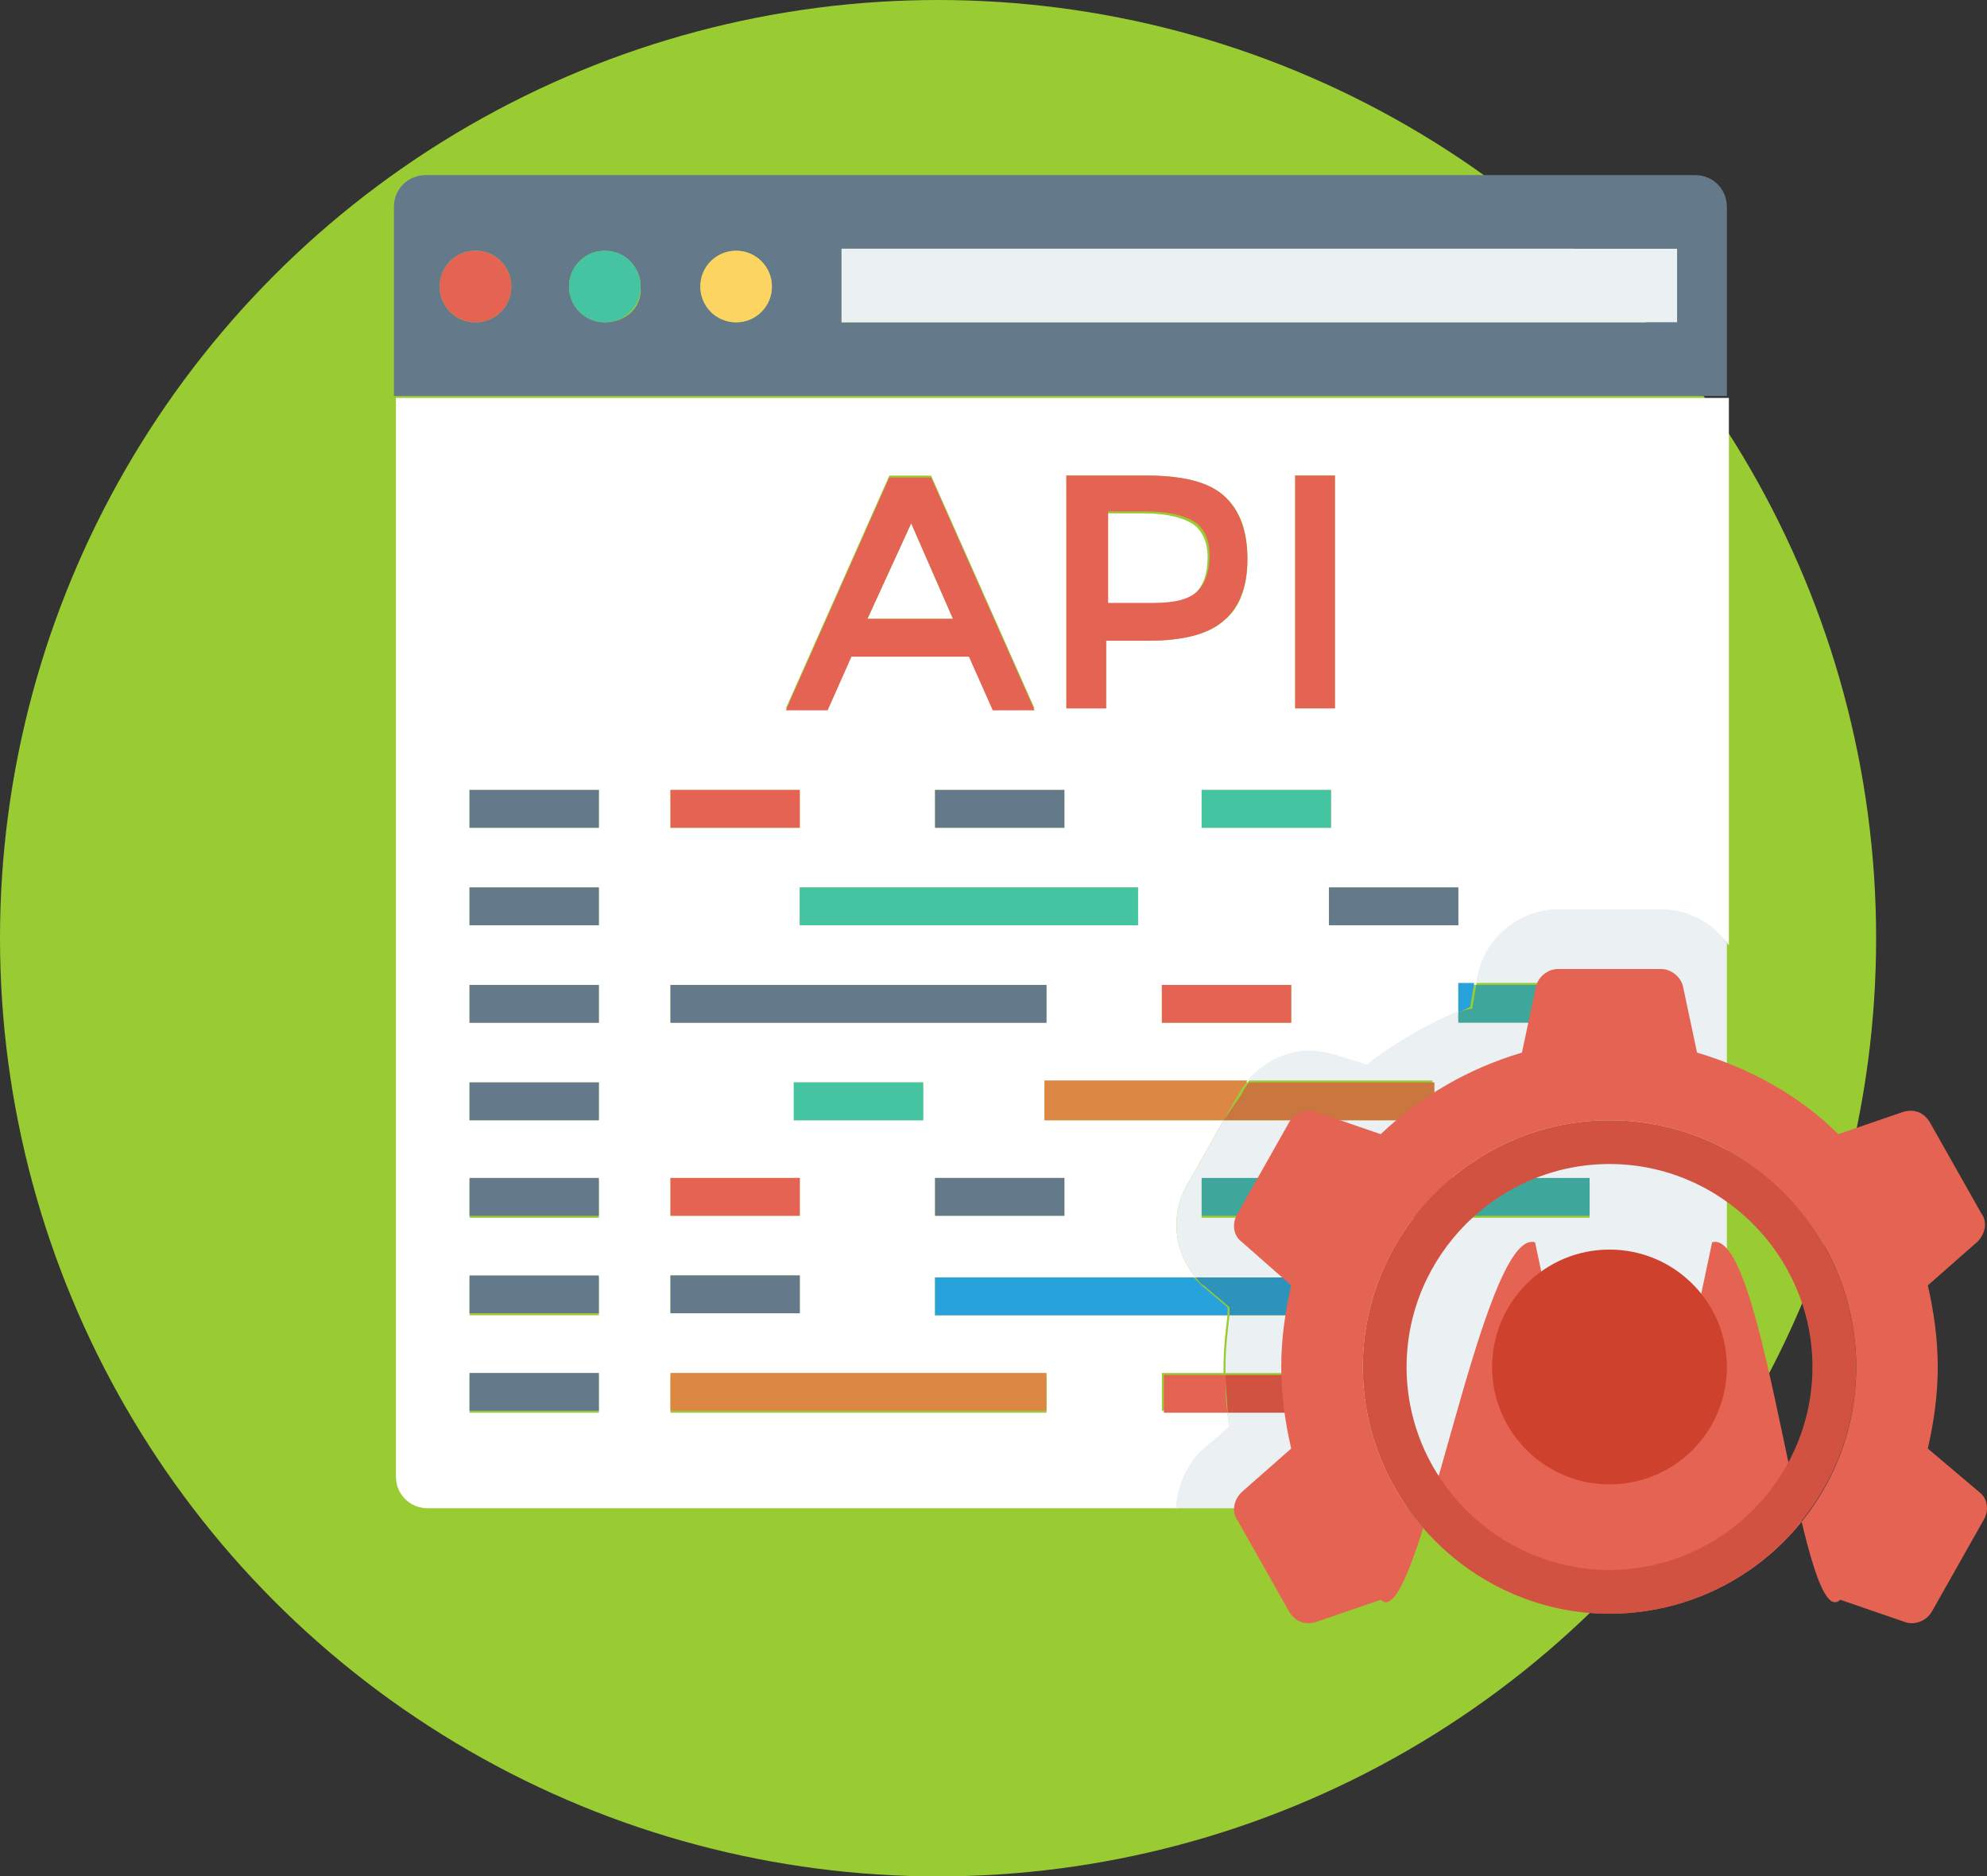 <?xml version="1.0" encoding="utf-8"?>
<!-- Generator: Adobe Illustrator 17.0.0, SVG Export Plug-In . SVG Version: 6.00 Build 0)  -->
<!DOCTYPE svg PUBLIC "-//W3C//DTD SVG 1.1//EN" "http://www.w3.org/Graphics/SVG/1.1/DTD/svg11.dtd">
<svg version="1.1" id="Layer_1" xmlns="http://www.w3.org/2000/svg" xmlns:xlink="http://www.w3.org/1999/xlink" x="0px" y="0px"
	 width="367.508px" height="347px" viewBox="89.14 220.445 367.508 347" enable-background="new 89.14 220.445 367.508 347"
	 xml:space="preserve">
<rect x="89.14" y="220.445" width="367.508" height="347" fill="#333333" stroke="none"/>
<circle fill="#99CC33" cx="262.64" cy="393.945" r="173.5"/>
<g>
	<g>
		<path fill="#FFFFFF" d="M316.546,484.277c0-0.736-0.368-1.84-0.368-2.944h-12.143v-6.992h11.407c0-0.368,0-0.736,0-1.104
			c0-3.312,0.368-6.623,0.736-9.567h-54.091v-6.992h48.203c-4.048-4.784-4.784-11.775-1.472-17.295l6.623-11.775h-33.117v-6.992
			h37.533c2.944-3.312,6.992-5.519,11.407-5.519c1.472,0,3.312,0.368,4.784,0.736l5.888,1.84c5.152-4.048,10.671-7.359,16.926-9.935
			v-5.152h3.312l0.368-1.84c1.472-6.992,7.727-11.775,14.719-11.775h19.502c4.784,0,9.199,2.575,12.143,6.255v-101.19H162.368
			v199.438c0,3.312,2.575,5.888,5.888,5.888h138.723c0-4.048,1.84-8.095,5.152-11.039L316.546,484.277z M286.005,438.282v6.992
			h-23.918v-6.992H286.005z M299.62,391.55h-62.554v-6.992h62.554V391.55z M327.953,409.581h-23.918v-6.992h23.918V409.581z
			 M311.394,373.52v-6.992h23.918v6.992H311.394L311.394,373.52z M358.862,391.55h-23.918v-6.992h23.918L358.862,391.55
			L358.862,391.55z M328.689,308.39h7.359v43.052h-7.359V308.39z M286.373,308.39h14.719c6.623,0,11.407,1.104,14.351,3.68
			c2.944,2.575,4.415,6.255,4.415,11.775c0,5.152-1.472,9.199-4.415,11.407c-2.944,2.575-7.727,3.68-13.982,3.68h-7.727v12.511
			h-7.359L286.373,308.39L286.373,308.39z M286.005,373.52h-23.918v-6.992h23.918V373.52z M253.624,308.39h7.727l19.134,43.052
			h-7.727l-4.415-9.935h-21.71l-4.415,9.935h-7.727L253.624,308.39z M213.147,366.528h23.918v6.992h-23.918V366.528z
			 M213.147,402.589h69.546v6.992h-69.546V402.589z M259.879,420.619v6.992h-23.918v-6.992H259.879z M213.147,438.282h23.918v6.992
			h-23.918V438.282z M213.147,456.312h23.918v6.992h-23.918V456.312z M199.9,481.702h-23.918v-6.992H199.9V481.702z M199.9,463.672
			h-23.918v-6.992H199.9V463.672z M199.9,445.641h-23.918v-6.992H199.9V445.641z M199.9,427.611h-23.918v-6.992H199.9V427.611z
			 M199.9,409.581h-23.918v-6.992H199.9V409.581z M199.9,391.55h-23.918v-6.992H199.9V391.55z M199.9,373.52h-23.918v-6.992H199.9
			V373.52z M282.325,481.702h-69.178v-6.992h69.546v6.992H282.325z"/>
		<polygon fill="#FFFFFF" points="257.671,317.221 249.576,334.883 265.399,334.883 		"/>
		<path fill="#FFFFFF" d="M310.29,330.099c1.472-1.472,2.208-3.68,2.208-6.623c0-2.943-1.104-5.152-2.944-6.255
			c-1.84-1.104-4.784-1.84-8.831-1.84h-7.359v17.295h8.463C306.243,332.308,308.819,331.572,310.29,330.099z"/>
	</g>
	<path fill="#64798A" d="M408.537,258.714c0-3.312-2.575-5.888-5.888-5.888H167.888c-3.312,0-5.888,2.576-5.888,5.888v34.957
		h246.537V258.714z M177.086,280.056c-3.68,0-6.623-2.944-6.623-6.623c0-3.679,2.944-6.623,6.623-6.623
		c3.679,0,6.623,2.944,6.623,6.623C183.71,277.113,180.766,280.056,177.086,280.056z M201.004,280.056
		c-3.68,0-6.623-2.944-6.623-6.623c0-3.679,2.944-6.623,6.623-6.623c3.679,0,6.623,2.944,6.623,6.623
		C207.996,277.113,205.052,280.056,201.004,280.056z M225.29,280.056c-3.68,0-6.623-2.944-6.623-6.623
		c0-3.679,2.944-6.623,6.623-6.623s6.623,2.944,6.623,6.623C231.914,277.113,228.97,280.056,225.29,280.056z M398.97,280.056
		H244.792v-13.615h154.546v13.615H398.97z"/>
	<rect x="244.792" y="266.441" fill="#EBF0F3" width="154.546" height="13.615"/>
	<circle fill="#FCD462" cx="225.29" cy="273.433" r="6.623"/>
	<circle fill="#44C4A1" cx="201.004" cy="273.433" r="6.623"/>
	<circle fill="#E56353" cx="177.086" cy="273.433" r="6.623"/>
	<g>
		<rect x="175.982" y="366.528" fill="#64798A" width="23.918" height="6.992"/>
		<rect x="175.982" y="384.559" fill="#64798A" width="23.918" height="6.992"/>
		<rect x="334.944" y="384.559" fill="#64798A" width="23.918" height="6.992"/>
		<rect x="175.982" y="402.589" fill="#64798A" width="23.918" height="6.992"/>
	</g>
	<rect x="304.035" y="402.589" fill="#E56353" width="23.918" height="6.992"/>
	<path fill="#27A2DB" d="M358.862,407.741c0.736-0.368,1.472-0.736,2.208-1.104l0.736-4.415h-2.944V407.741z"/>
	<g>
		<rect x="175.982" y="420.619" fill="#64798A" width="23.918" height="6.992"/>
		<rect x="175.982" y="438.282" fill="#64798A" width="23.918" height="6.992"/>
		<rect x="175.982" y="456.312" fill="#64798A" width="23.918" height="6.992"/>
		<rect x="175.982" y="474.343" fill="#64798A" width="23.918" height="6.992"/>
	</g>
	<g>
		<path fill="#E56353" d="M304.035,481.702h12.143c-0.368-2.208-0.368-4.784-0.368-6.992h-11.407v6.992H304.035z"/>
		<rect x="213.147" y="366.528" fill="#E56353" width="23.918" height="6.992"/>
	</g>
	<rect x="262.087" y="366.528" fill="#64798A" width="23.918" height="6.992"/>
	<g>
		<rect x="311.394" y="366.528" fill="#44C4A1" width="23.918" height="6.992"/>
		<rect x="237.065" y="384.559" fill="#44C4A1" width="62.554" height="6.992"/>
	</g>
	<rect x="213.147" y="402.589" fill="#64798A" width="69.546" height="6.992"/>
	<rect x="235.961" y="420.619" fill="#44C4A1" width="23.918" height="6.992"/>
	<path fill="#DC8744" d="M282.325,427.611h33.117l2.944-5.152c0.368-0.736,1.104-1.472,1.472-2.208h-37.533V427.611z"/>
	<rect x="213.147" y="438.282" fill="#E56353" width="23.918" height="6.992"/>
	<g>
		<rect x="262.087" y="438.282" fill="#64798A" width="23.918" height="6.992"/>
		<rect x="213.147" y="456.312" fill="#64798A" width="23.918" height="6.992"/>
	</g>
	<path fill="#27A2DB" d="M262.087,463.672h54.091c0-0.368,0-1.104,0-1.472l-4.784-4.048c-0.368-0.368-1.104-1.104-1.472-1.472
		h-47.836V463.672z"/>
	<rect x="213.147" y="474.343" fill="#DC8744" width="69.546" height="6.992"/>
	<g>
		<path fill="#E56353" d="M246.632,341.875h21.71l4.415,9.935h7.727l-19.134-43.052h-7.727L234.49,351.81h7.727L246.632,341.875z
			 M257.671,317.221l7.727,17.662h-15.822L257.671,317.221z"/>
		<path fill="#E56353" d="M293.732,338.931h7.727c6.255,0,11.039-1.104,13.982-3.68c2.943-2.576,4.415-6.255,4.415-11.407
			s-1.472-9.199-4.415-11.775c-2.944-2.576-7.727-3.68-14.351-3.68h-14.719v43.052h7.359L293.732,338.931L293.732,338.931z
			 M293.732,315.013h7.359c4.048,0,6.992,0.736,8.831,1.84c1.84,1.104,2.944,3.312,2.944,6.255s-0.736,5.152-2.208,6.623
			s-4.048,2.208-8.095,2.208H294.1v-16.926C294.1,315.013,293.732,315.013,293.732,315.013z"/>
		<rect x="328.689" y="308.39" fill="#E56353" width="7.359" height="43.052"/>
	</g>
	<path fill="#EBF0F3" d="M408.537,493.477v-98.615c-2.575-3.68-6.992-6.255-12.143-6.255H377.26
		c-6.992,0-13.247,5.152-14.719,11.775l-0.368,1.84h20.606v6.992h-23.918v-1.84c-5.888,2.575-11.775,5.888-16.926,9.935l-5.888-1.84
		c-1.472-0.368-2.944-0.736-4.784-0.736c-4.415,0-8.463,2.208-11.407,5.519h34.221v7.359h-38.636l-6.623,11.775
		c-3.312,5.519-2.576,12.511,1.472,17.295h31.277v6.992h-25.022c-0.368,3.312-0.736,6.255-0.736,9.567c0,0.368,0,0.736,0,1.104
		h12.143v6.992h-11.775c0,1.104,0,1.84,0.368,2.944l-4.784,4.048c-3.312,2.944-4.784,6.992-5.152,11.039h95.671
		C405.962,499.364,408.537,496.788,408.537,493.477z M311.394,445.641v-6.992h71.754v6.992H311.394z M386.828,481.702H362.91v-6.992
		h23.918L386.828,481.702L386.828,481.702z M394.923,463.672h-23.918v-6.992h23.918V463.672z"/>
	<path fill="#3EA69B" d="M358.862,407.741v1.84h23.918v-6.992h-20.606l-0.736,4.415
		C360.702,407.004,359.598,407.373,358.862,407.741z"/>
	<path fill="#D15241" d="M327.953,481.702v-6.992H315.81c0,2.575,0.368,4.784,0.368,6.992H327.953z"/>
	<rect x="362.91" y="474.343" fill="#CE412D" width="23.918" height="6.992"/>
	<path fill="#C9773F" d="M315.442,427.611h39.004v-6.992h-34.221c-0.736,0.736-1.104,1.472-1.472,2.208L315.442,427.611z"/>
	<rect x="311.394" y="438.282" fill="#3EA69B" width="71.754" height="6.992"/>
	<rect x="371.005" y="456.312" fill="#CE412D" width="23.918" height="6.992"/>
	<path fill="#2D93BA" d="M316.546,462.199c0,0.368,0,1.104,0,1.472h25.022v-6.992H310.29c0.368,0.368,0.736,1.104,1.472,1.472
		L316.546,462.199z"/>
	<path fill="#E56353" d="M445.702,488.325c1.104-4.784,1.84-9.935,1.84-15.086s-0.736-10.303-1.84-15.086l9.199-8.095
		c1.472-1.472,1.84-3.68,0.736-5.152l-9.567-16.926c-1.104-1.84-2.944-2.575-5.152-1.84l-11.775,4.048
		c-6.992-6.992-16.191-12.143-26.126-15.086l-2.575-12.143c-0.368-1.84-2.208-3.312-4.048-3.312h-19.134
		c-1.84,0-3.68,1.472-4.048,3.312l-2.576,12.143c-9.935,2.944-18.766,8.095-26.126,15.086l-11.775-4.048
		c-1.84-0.736-4.048,0-5.152,1.84l-9.567,16.926c-1.104,1.84-0.736,4.048,0.736,5.152l9.199,8.095
		c-1.104,4.784-1.84,9.935-1.84,15.086c0,5.152,0.736,10.303,1.84,15.086l-9.199,8.095c-1.472,1.472-1.84,3.68-0.736,5.152
		l9.567,16.926c1.104,1.84,2.944,2.576,5.152,1.84l11.775-4.048c6.992,6.992,18.615-69.05,28.549-66.107l2.575,12.143
		c0.368,1.84,2.208,3.312,4.048,3.312h19.502c1.84,0,3.68-1.472,4.048-3.312l2.575-12.143c9.935-2.944,16.343,73.098,23.702,66.107
		l11.775,4.048c1.84,0.736,4.048,0,5.152-1.84l9.567-16.926c1.104-1.84,0.736-4.048-0.736-5.152L445.702,488.325z M386.828,518.867
		c-25.022,0-45.628-20.606-45.628-45.628s20.606-45.628,45.628-45.628c25.389,0,45.628,20.606,45.628,45.628
		C432.456,498.26,412.217,518.867,386.828,518.867z"/>
	<path fill="#D15241" d="M386.828,427.611c-25.022,0-45.628,20.606-45.628,45.628c0,25.022,20.606,45.628,45.628,45.628
		c25.022,0,45.628-20.606,45.628-45.628C432.456,448.217,412.217,427.611,386.828,427.611z M386.828,510.771
		c-20.606,0-37.533-16.926-37.533-37.533c0-20.606,16.926-37.533,37.533-37.533c20.606,0,37.533,16.926,37.533,37.533
		C424.36,493.845,407.434,510.771,386.828,510.771z"/>
	<circle fill="#CE412D" cx="386.828" cy="473.239" r="21.71"/>
</g>
</svg>
